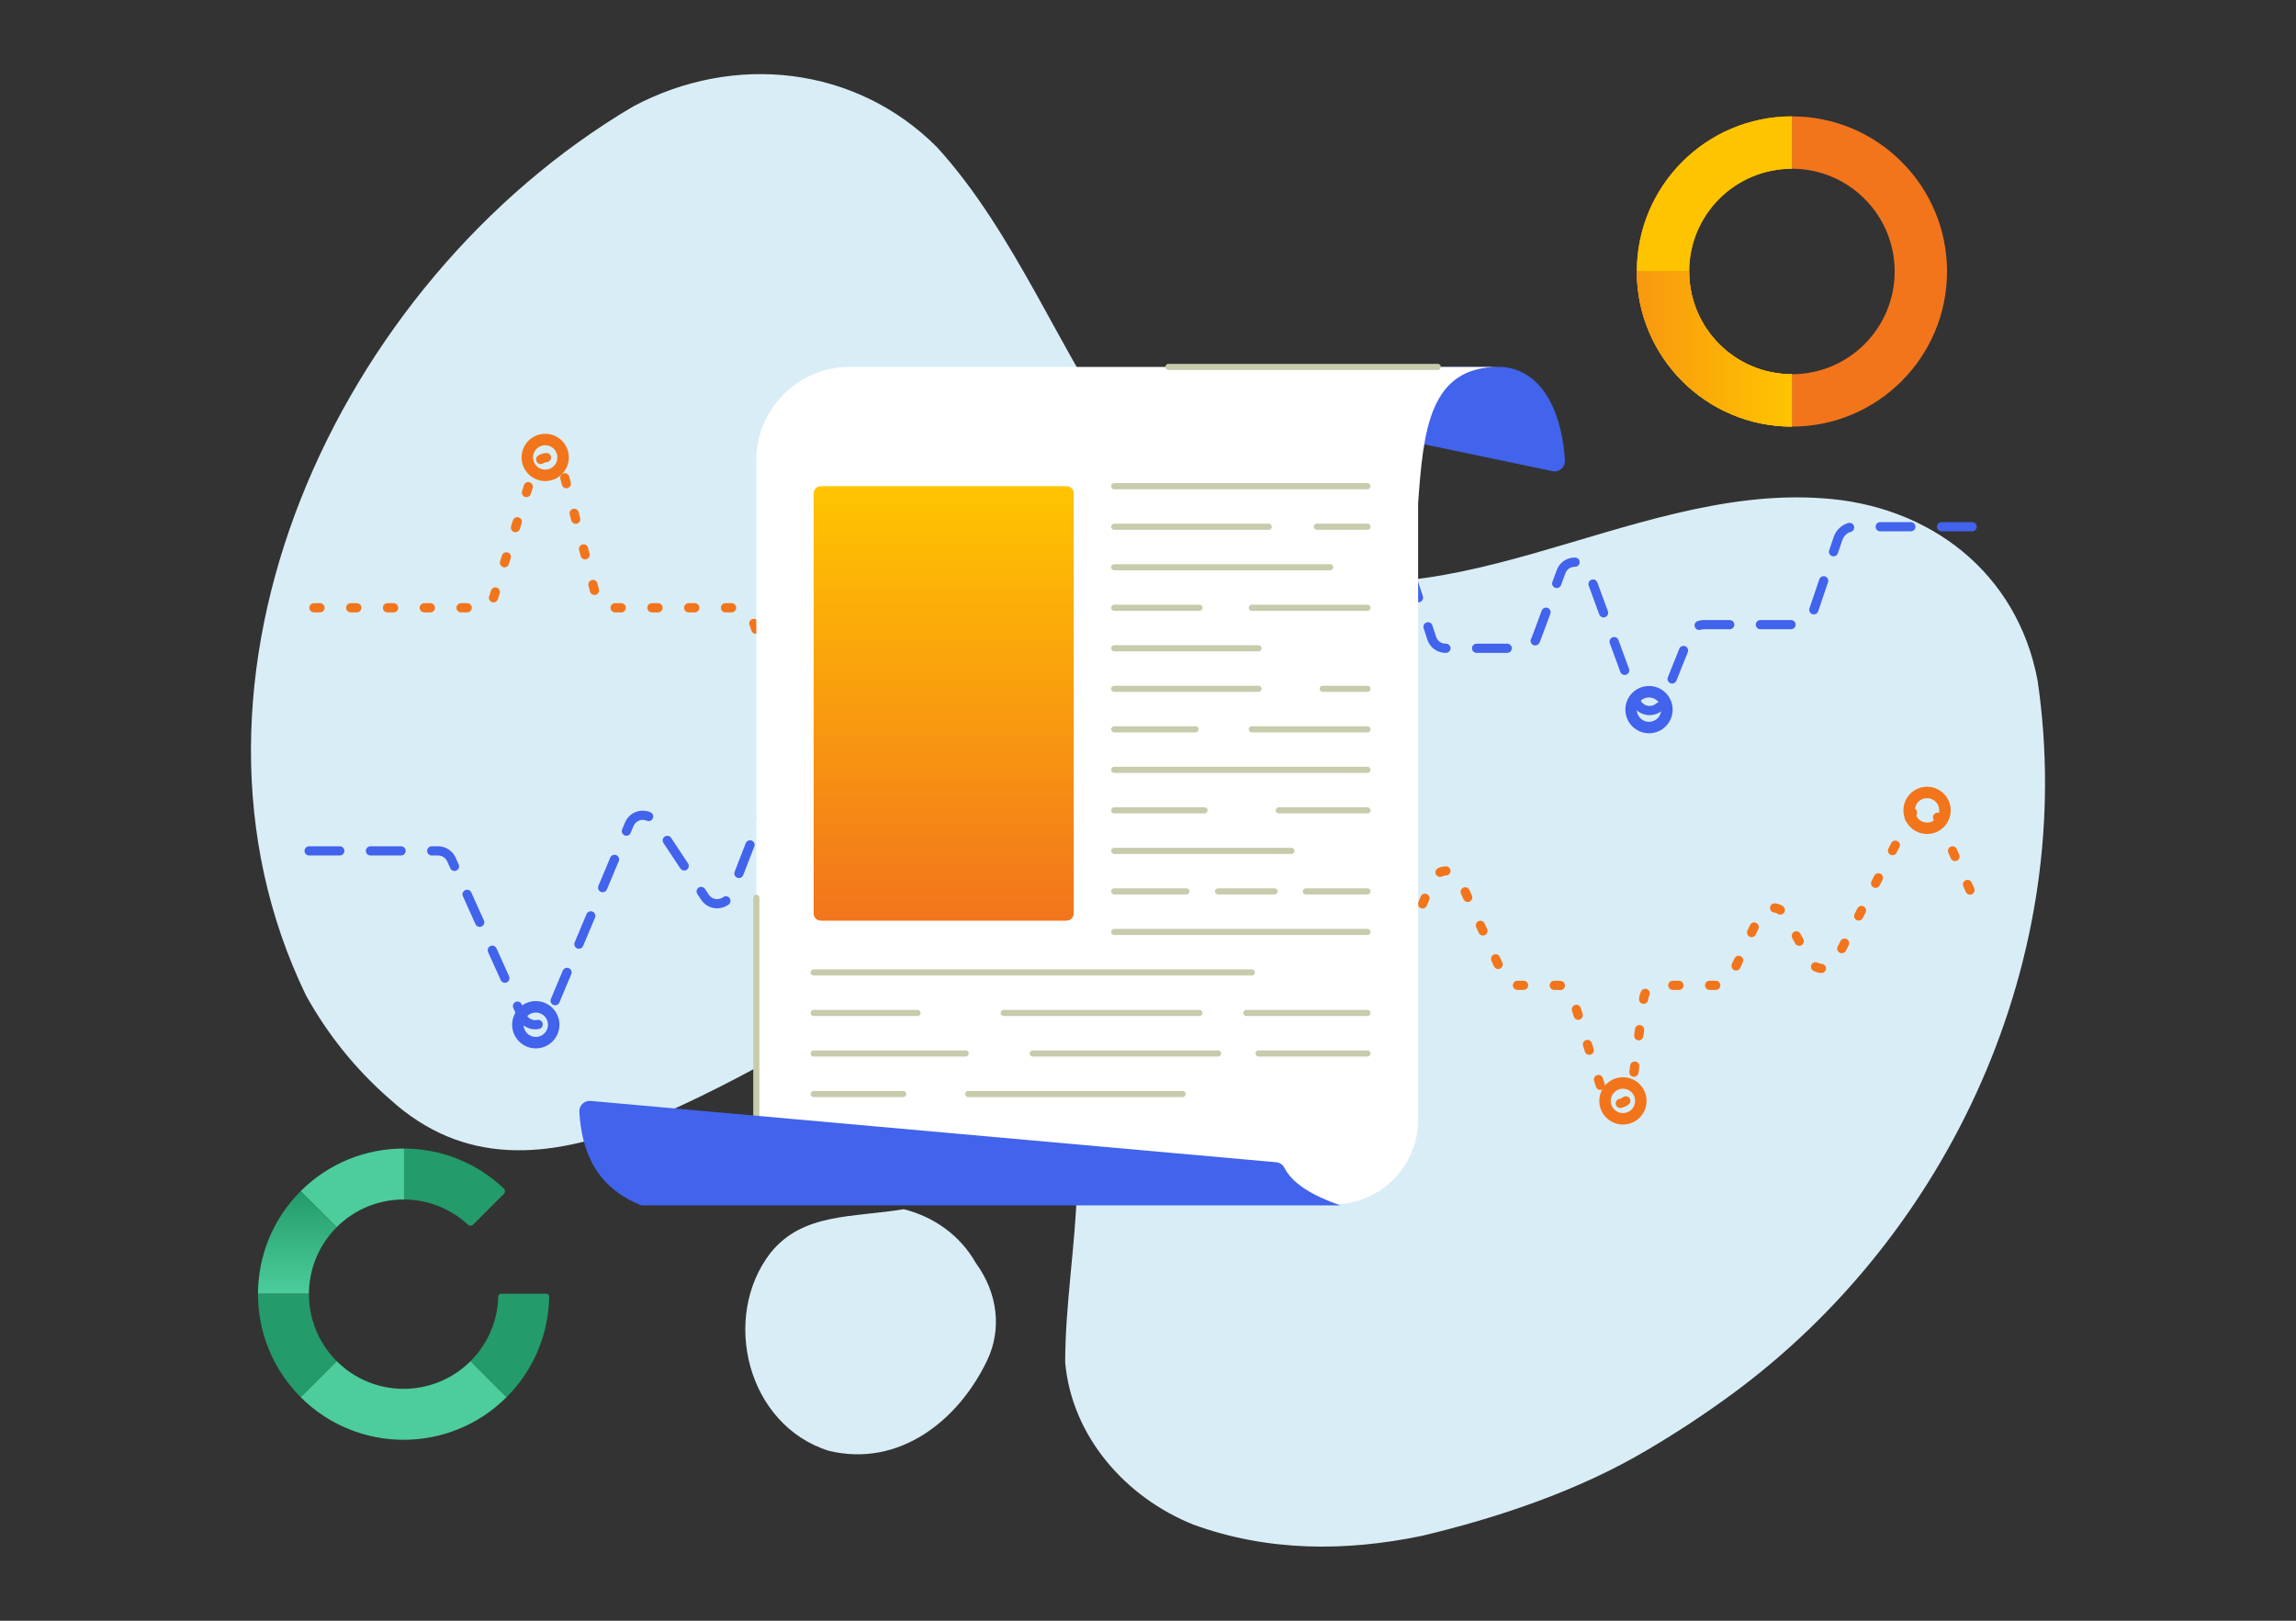 <?xml version="1.0" encoding="utf-8"?>
<!-- Generator: Adobe Illustrator 16.0.0, SVG Export Plug-In . SVG Version: 6.00 Build 0)  -->
<!DOCTYPE svg PUBLIC "-//W3C//DTD SVG 1.1//EN" "http://www.w3.org/Graphics/SVG/1.1/DTD/svg11.dtd">
<svg version="1.1" id="Слой_1" xmlns="http://www.w3.org/2000/svg" xmlns:xlink="http://www.w3.org/1999/xlink" x="0px" y="0px"
	 width="340px" height="240px" viewBox="0 0 340 240" enable-background="new 0 0 340 240" xml:space="preserve">
<rect x="0" y="0" width="340" height="240" fill="#333333" stroke="none"/>
<g>
	<defs>
		<rect id="SVGID_1_" width="340" height="240"/>
	</defs>
	<clipPath id="SVGID_2_">
		<use xlink:href="#SVGID_1_"  overflow="visible"/>
	</clipPath>
	<path clip-path="url(#SVGID_2_)" fill="#D9EDF6" d="M256.467,206.457c32.269-23.682,51.269-64.682,45.269-105.682
		c-3-16-16-26-32-27c-29-2-57,21-84.843,8.931c-7.423-3.597-13.081-9.437-17.975-16.334c-9.787-13.794-16.516-31.819-28.182-44.597
		c-12-12-30-14-45-6c-44,26-71,85-48.427,131.617c3.149,5.688,7.26,10.883,12.427,15.383c11,10,23.5,8.75,36.25,3.875
		c4.25-1.625,8.53-3.655,12.8-5.812c5.975-3.031,11.962-6.548,18.217-9.296c4.366-1.884,9.549-4.075,14.641-4.672
		c5.092-0.596,10.092,0.404,14.092,4.904c10,15,4,33,4,50c0.5,5.5,2.75,10.5,6.125,14.625s7.875,7.375,12.879,9.375
		c5.499,2,11.123,3,16.786,3.208c5.662,0.207,11.363-0.378,17.016-1.548c11.194-2.66,23.194-6.66,33.406-12.732
		C248.2,212.205,252.397,209.442,256.467,206.457"/>
	<path clip-path="url(#SVGID_2_)" fill="#D9EDF6" d="M144.514,187.047c3.278,4.478,3.834,9.833,1.69,14.351
		c-4.289,9.033-13.095,15.923-23.433,13.45c-12.154-3.778-16.06-19.803-8.65-29.347c4.799-5.913,11.972-5.165,19.701-6.441
		C138.274,180.17,142.194,182.929,144.514,187.047"/>
	<path clip-path="url(#SVGID_2_)" fill="#4CCD9B" d="M49.854,201.555l-5.335,5.335c8.422,8.422,22.076,8.422,30.498,0l-5.335-5.335
		C64.208,207.03,55.33,207.03,49.854,201.555"/>
	<path clip-path="url(#SVGID_2_)" fill="#239B6A" d="M70.069,181.341l4.549-4.549c0.221-0.222,0.218-0.582-0.008-0.797
		c-4.139-3.931-9.455-5.902-14.775-5.918v7.545c3.4,0.015,6.796,1.26,9.463,3.734C69.517,181.56,69.858,181.552,70.069,181.341"/>
	<path clip-path="url(#SVGID_2_)" fill="#239B6A" d="M44.52,206.89l5.335-5.335c-2.757-2.757-4.125-6.377-4.106-9.99h-7.544
		C38.185,197.108,40.29,202.66,44.52,206.89"/>
	<path clip-path="url(#SVGID_2_)" fill="#4CCD9B" d="M49.854,181.727c2.755-2.755,6.37-4.123,9.98-4.105v-7.544
		c-5.541-0.018-11.087,2.087-15.315,6.314L49.854,181.727z"/>
	<path clip-path="url(#SVGID_2_)" fill="#239B6A" d="M69.683,201.555c2.648-2.647,4.014-6.091,4.101-9.56
		c0.006-0.233,0.195-0.42,0.429-0.42H80.9c0.24,0,0.433,0.195,0.429,0.436c-0.092,5.396-2.195,10.762-6.312,14.879L69.683,201.555z"
		/>
</g>
<g>
	<defs>
		<path id="SVGID_3_" d="M38.204,191.565h7.545c0.02-3.563,1.388-7.12,4.106-9.839l-5.336-5.334
			C40.328,180.584,38.224,186.071,38.204,191.565"/>
	</defs>
	<clipPath id="SVGID_4_">
		<use xlink:href="#SVGID_3_"  overflow="visible"/>
	</clipPath>
	
		<linearGradient id="SVGID_5_" gradientUnits="userSpaceOnUse" x1="-9.765625e-004" y1="240" x2="0.999" y2="240" gradientTransform="matrix(0 -15.173 -15.173 0 3685.461 191.562)">
		<stop  offset="0" style="stop-color:#4CCD9B"/>
		<stop  offset="1" style="stop-color:#239B6A"/>
	</linearGradient>
	<rect x="38.204" y="176.393" clip-path="url(#SVGID_4_)" fill="url(#SVGID_5_)" width="11.651" height="15.173"/>
</g>
<g>
	<defs>
		<rect id="SVGID_6_" width="340" height="240"/>
	</defs>
	<clipPath id="SVGID_7_">
		<use xlink:href="#SVGID_6_"  overflow="visible"/>
	</clipPath>
	<path clip-path="url(#SVGID_7_)" fill="#4263EB" d="M244.19,101.583c-1.933,0-3.5,1.567-3.5,3.5s1.567,3.5,3.5,3.5
		c1.934,0,3.5-1.567,3.5-3.5S246.124,101.583,244.19,101.583 M244.19,106.889c-0.997,0-1.805-0.808-1.805-1.805
		s0.808-1.806,1.805-1.806s1.806,0.809,1.806,1.806S245.188,106.889,244.19,106.889"/>
	<path clip-path="url(#SVGID_7_)" fill="#4263EB" d="M79.343,148.245c-1.933,0-3.5,1.567-3.5,3.5c0,1.934,1.567,3.5,3.5,3.5
		c1.933,0,3.5-1.566,3.5-3.5C82.843,149.813,81.275,148.245,79.343,148.245 M79.343,153.551c-0.997,0-1.805-0.809-1.805-1.806
		s0.808-1.806,1.805-1.806c0.997,0,1.805,0.809,1.805,1.806S80.339,153.551,79.343,153.551"/>
	
		<path clip-path="url(#SVGID_7_)" fill="none" stroke="#F2751C" stroke-width="1.362" stroke-linecap="round" stroke-miterlimit="10" stroke-dasharray="0.908,4.539" d="
		M46.485,90h24.54c0.949,0,1.787-0.616,2.071-1.522l6.008-19.218c0.649-2.078,3.612-2.011,4.167,0.094l5.018,19.03
		C88.541,89.336,89.402,90,90.387,90h18.906c0.931,0,1.758,0.594,2.055,1.476l7.666,22.747c0.69,2.046,3.619,1.938,4.156-0.153
		l5.762-22.44c0.247-0.959,1.111-1.63,2.101-1.63h26.463c1.038,0,1.93,0.735,2.129,1.754l4.423,22.716
		c0.405,2.075,3.236,2.405,4.106,0.478l3.661-8.109c0.801-1.77,3.345-1.678,4.014,0.146l13.751,37.498
		c0.313,0.854,1.127,1.423,2.036,1.423h12.487c0.87,0,1.656-0.521,1.996-1.322l6.072-14.295c0.738-1.738,3.189-1.77,3.971-0.049
		l6.537,14.393c0.353,0.775,1.124,1.273,1.975,1.273h6.069c0.946,0,1.784,0.613,2.068,1.516l4.575,14.515
		c0.696,2.213,3.912,1.934,4.219-0.365l1.83-13.782c0.144-1.078,1.063-1.883,2.149-1.883h8.795c0.843,0,1.609-0.488,1.966-1.252
		l4.191-8.982c0.756-1.619,3.035-1.681,3.878-0.104l3.586,6.703c0.823,1.539,3.036,1.524,3.838-0.025l11.121-21.488
		c0.835-1.614,3.166-1.547,3.907,0.112l6.668,14.93"/>
	
		<path clip-path="url(#SVGID_7_)" fill="none" stroke="#4263EB" stroke-width="1.362" stroke-linecap="round" stroke-miterlimit="10" stroke-dasharray="4.539,4.539" d="
		M45.777,126h19.095c0.85,0,1.622,0.499,1.972,1.274l10.457,23.196c0.777,1.724,3.234,1.691,3.966-0.051l11.92-28.366
		c0.668-1.591,2.841-1.797,3.796-0.357l7.412,11.163c0.97,1.46,3.184,1.221,3.819-0.413l7.087-18.23
		c0.712-1.83,3.296-1.842,4.025-0.02l6.518,16.293c0.765,1.912,3.515,1.774,4.087-0.202l10.091-34.895
		c0.606-2.095,3.58-2.078,4.163,0.023l6.376,23c0.259,0.937,1.112,1.585,2.084,1.585h21.317c1.009,0,1.885-0.698,2.109-1.683
		l5.864-25.737c0.502-2.205,3.624-2.258,4.201-0.072l3.305,12.523c0.546,2.064,3.435,2.175,4.136,0.158l9.2-26.479
		c0.68-1.958,3.458-1.931,4.1,0.039l5.137,15.758c0.29,0.89,1.12,1.493,2.057,1.493h11.382c0.903,0,1.712-0.562,2.026-1.41
		l3.694-9.936c0.7-1.884,3.367-1.878,4.058,0.009l7.017,19.139c0.683,1.863,3.304,1.901,4.04,0.059l3.999-10.001
		c0.328-0.821,1.124-1.36,2.008-1.36H266.3c0.927,0,1.751-0.59,2.049-1.468l3.838-11.306c0.352-1.032,1.319-1.726,2.409-1.726
		h20.363"/>
	<path clip-path="url(#SVGID_7_)" fill="#4263EB" d="M230.068,69.805l-43.421-9.078c-0.506-0.046-0.969-0.333-1.198-0.787
		c-1.27-2.498-4.384-4.225-8.324-5.606h45.406c6.719,0.666,8.889,8.206,9.209,13.868C231.793,69.13,230.996,69.888,230.068,69.805"
		/>
	<path clip-path="url(#SVGID_7_)" fill="#FFFFFF" d="M210,54.333h-84.167c-7.64,0-13.833,6.193-13.833,13.833v110.167h85.5
		c6.904,0,12.5-5.596,12.5-12.5V74.521c0.774-10.764,1.656-20.187,11.906-20.187H210z"/>
	
		<line clip-path="url(#SVGID_7_)" fill="none" stroke="#C8CBAC" stroke-width="0.908" stroke-linecap="round" stroke-miterlimit="10" x1="112" y1="132.953" x2="112" y2="173"/>
	<path clip-path="url(#SVGID_7_)" fill="#F2751C" d="M240.331,159.522c-1.933,0-3.5,1.567-3.5,3.5c0,1.934,1.567,3.5,3.5,3.5
		c1.934,0,3.5-1.566,3.5-3.5C243.831,161.09,242.265,159.522,240.331,159.522 M240.331,164.828c-0.997,0-1.805-0.809-1.805-1.806
		s0.808-1.806,1.805-1.806s1.806,0.809,1.806,1.806S241.328,164.828,240.331,164.828"/>
	<path clip-path="url(#SVGID_7_)" fill="#F2751C" d="M285.366,116.5c-1.933,0-3.5,1.567-3.5,3.5c0,1.934,1.567,3.5,3.5,3.5
		c1.934,0,3.5-1.566,3.5-3.5C288.866,118.067,287.3,116.5,285.366,116.5 M285.366,121.806c-0.997,0-1.805-0.809-1.805-1.806
		c0-0.997,0.808-1.806,1.805-1.806s1.806,0.809,1.806,1.806C287.172,120.997,286.363,121.806,285.366,121.806"/>
	<path clip-path="url(#SVGID_7_)" fill="#F2751C" d="M80.738,64.238c-1.933,0-3.5,1.567-3.5,3.5s1.567,3.5,3.5,3.5
		c1.933,0,3.5-1.567,3.5-3.5S82.671,64.238,80.738,64.238 M80.738,69.543c-0.997,0-1.805-0.808-1.805-1.805s0.808-1.806,1.805-1.806
		c0.997,0,1.805,0.809,1.805,1.806S81.735,69.543,80.738,69.543"/>
</g>
<g>
	<defs>
		<path id="SVGID_8_" d="M121.558,72c-0.591,0-1.069,0.478-1.069,1.068v62.197c0,0.592,0.478,1.068,1.069,1.068h36.374
			c0.59,0,1.068-0.477,1.068-1.068V73.068c0-0.59-0.478-1.068-1.068-1.068H121.558z"/>
	</defs>
	<clipPath id="SVGID_9_">
		<use xlink:href="#SVGID_8_"  overflow="visible"/>
	</clipPath>
	
		<linearGradient id="SVGID_10_" gradientUnits="userSpaceOnUse" x1="0" y1="240" x2="1" y2="240" gradientTransform="matrix(0 -64.333 -64.333 0 15579.751 136.344)">
		<stop  offset="0" style="stop-color:#F2751C"/>
		<stop  offset="1" style="stop-color:#FFC400"/>
	</linearGradient>
	<rect x="120.489" y="72" clip-path="url(#SVGID_9_)" fill="url(#SVGID_10_)" width="38.511" height="64.333"/>
</g>
<g>
	<defs>
		<rect id="SVGID_11_" width="340" height="240"/>
	</defs>
	<clipPath id="SVGID_12_">
		<use xlink:href="#SVGID_11_"  overflow="visible"/>
	</clipPath>
	<path clip-path="url(#SVGID_12_)" fill="#4263EB" d="M87.462,163.028l101.515,9.078c0.508,0.046,0.97,0.333,1.199,0.787
		c1.27,2.498,4.383,4.226,8.324,5.606H95c-6.858-2.695-8.889-8.206-9.209-13.868C85.738,163.703,86.535,162.945,87.462,163.028"/>
	
		<line clip-path="url(#SVGID_12_)" fill="none" stroke="#C8CBAC" stroke-width="0.908" stroke-linecap="round" stroke-miterlimit="10" x1="212.905" y1="54.333" x2="173.03" y2="54.333"/>
	
		<line clip-path="url(#SVGID_12_)" fill="none" stroke="#C8CBAC" stroke-width="0.908" stroke-linecap="round" stroke-miterlimit="10" x1="165" y1="72" x2="202.5" y2="72"/>
	
		<line clip-path="url(#SVGID_12_)" fill="none" stroke="#C8CBAC" stroke-width="0.908" stroke-linecap="round" stroke-miterlimit="10" x1="195" y1="78" x2="202.5" y2="78"/>
	
		<line clip-path="url(#SVGID_12_)" fill="none" stroke="#C8CBAC" stroke-width="0.908" stroke-linecap="round" stroke-miterlimit="10" x1="165" y1="78" x2="187.875" y2="78"/>
	
		<line clip-path="url(#SVGID_12_)" fill="none" stroke="#C8CBAC" stroke-width="0.908" stroke-linecap="round" stroke-miterlimit="10" x1="165" y1="84" x2="196.968" y2="84"/>
	
		<line clip-path="url(#SVGID_12_)" fill="none" stroke="#C8CBAC" stroke-width="0.908" stroke-linecap="round" stroke-miterlimit="10" x1="185.375" y1="90" x2="202.5" y2="90"/>
	
		<line clip-path="url(#SVGID_12_)" fill="none" stroke="#C8CBAC" stroke-width="0.908" stroke-linecap="round" stroke-miterlimit="10" x1="165" y1="90" x2="177.625" y2="90"/>
	
		<line clip-path="url(#SVGID_12_)" fill="none" stroke="#C8CBAC" stroke-width="0.908" stroke-linecap="round" stroke-miterlimit="10" x1="165" y1="96" x2="186.375" y2="96"/>
	
		<line clip-path="url(#SVGID_12_)" fill="none" stroke="#C8CBAC" stroke-width="0.908" stroke-linecap="round" stroke-miterlimit="10" x1="195.875" y1="102" x2="202.5" y2="102"/>
	
		<line clip-path="url(#SVGID_12_)" fill="none" stroke="#C8CBAC" stroke-width="0.908" stroke-linecap="round" stroke-miterlimit="10" x1="165" y1="102" x2="186.375" y2="102"/>
	
		<line clip-path="url(#SVGID_12_)" fill="none" stroke="#C8CBAC" stroke-width="0.908" stroke-linecap="round" stroke-miterlimit="10" x1="185.375" y1="108" x2="202.5" y2="108"/>
	
		<line clip-path="url(#SVGID_12_)" fill="none" stroke="#C8CBAC" stroke-width="0.908" stroke-linecap="round" stroke-miterlimit="10" x1="165" y1="108" x2="177.031" y2="108"/>
	
		<line clip-path="url(#SVGID_12_)" fill="none" stroke="#C8CBAC" stroke-width="0.908" stroke-linecap="round" stroke-miterlimit="10" x1="165" y1="114" x2="202.5" y2="114"/>
	
		<line clip-path="url(#SVGID_12_)" fill="none" stroke="#C8CBAC" stroke-width="0.908" stroke-linecap="round" stroke-miterlimit="10" x1="189.375" y1="120" x2="202.5" y2="120"/>
	
		<line clip-path="url(#SVGID_12_)" fill="none" stroke="#C8CBAC" stroke-width="0.908" stroke-linecap="round" stroke-miterlimit="10" x1="165" y1="120" x2="178.375" y2="120"/>
	
		<line clip-path="url(#SVGID_12_)" fill="none" stroke="#C8CBAC" stroke-width="0.908" stroke-linecap="round" stroke-miterlimit="10" x1="165" y1="126" x2="191.25" y2="126"/>
	
		<line clip-path="url(#SVGID_12_)" fill="none" stroke="#C8CBAC" stroke-width="0.908" stroke-linecap="round" stroke-miterlimit="10" x1="193.375" y1="132" x2="202.5" y2="132"/>
	
		<line clip-path="url(#SVGID_12_)" fill="none" stroke="#C8CBAC" stroke-width="0.908" stroke-linecap="round" stroke-miterlimit="10" x1="180.375" y1="132" x2="188.75" y2="132"/>
	
		<line clip-path="url(#SVGID_12_)" fill="none" stroke="#C8CBAC" stroke-width="0.908" stroke-linecap="round" stroke-miterlimit="10" x1="165" y1="132" x2="175.687" y2="132"/>
	
		<line clip-path="url(#SVGID_12_)" fill="none" stroke="#C8CBAC" stroke-width="0.908" stroke-linecap="round" stroke-miterlimit="10" x1="165" y1="138" x2="202.5" y2="138"/>
	
		<line clip-path="url(#SVGID_12_)" fill="none" stroke="#C8CBAC" stroke-width="0.908" stroke-linecap="round" stroke-miterlimit="10" x1="120.49" y1="144" x2="185.375" y2="144"/>
	
		<line clip-path="url(#SVGID_12_)" fill="none" stroke="#C8CBAC" stroke-width="0.908" stroke-linecap="round" stroke-miterlimit="10" x1="184.563" y1="150" x2="202.5" y2="150"/>
	
		<line clip-path="url(#SVGID_12_)" fill="none" stroke="#C8CBAC" stroke-width="0.908" stroke-linecap="round" stroke-miterlimit="10" x1="148.625" y1="150" x2="177.624" y2="150"/>
	
		<line clip-path="url(#SVGID_12_)" fill="none" stroke="#C8CBAC" stroke-width="0.908" stroke-linecap="round" stroke-miterlimit="10" x1="120.49" y1="150" x2="135.875" y2="150"/>
	
		<line clip-path="url(#SVGID_12_)" fill="none" stroke="#C8CBAC" stroke-width="0.908" stroke-linecap="round" stroke-miterlimit="10" x1="186.375" y1="156" x2="202.5" y2="156"/>
	
		<line clip-path="url(#SVGID_12_)" fill="none" stroke="#C8CBAC" stroke-width="0.908" stroke-linecap="round" stroke-miterlimit="10" x1="152.932" y1="156" x2="180.375" y2="156"/>
	
		<line clip-path="url(#SVGID_12_)" fill="none" stroke="#C8CBAC" stroke-width="0.908" stroke-linecap="round" stroke-miterlimit="10" x1="120.49" y1="156" x2="143" y2="156"/>
	
		<line clip-path="url(#SVGID_12_)" fill="none" stroke="#C8CBAC" stroke-width="0.908" stroke-linecap="round" stroke-miterlimit="10" x1="143.375" y1="162" x2="175.125" y2="162"/>
	
		<line clip-path="url(#SVGID_12_)" fill="none" stroke="#C8CBAC" stroke-width="0.908" stroke-linecap="round" stroke-miterlimit="10" x1="120.49" y1="162" x2="133.75" y2="162"/>
	<path clip-path="url(#SVGID_12_)" fill="#F2751C" d="M265.354,17.233v7.752c8.404,0,15.216,6.813,15.216,15.216
		c0,8.404-6.812,15.216-15.216,15.216v7.753c12.686,0,22.968-10.284,22.968-22.969S278.039,17.233,265.354,17.233"/>
</g>
<g>
	<defs>
		<path id="SVGID_13_" d="M242.385,40.201h7.753c0-8.403,6.813-15.215,15.215-15.215v-7.753
			C252.669,17.233,242.385,27.516,242.385,40.201"/>
	</defs>
	<clipPath id="SVGID_14_">
		<use xlink:href="#SVGID_13_"  overflow="visible"/>
	</clipPath>
	
		<linearGradient id="SVGID_15_" gradientUnits="userSpaceOnUse" x1="4.882813e-004" y1="240" x2="1" y2="240" gradientTransform="matrix(45.937 0 0 -45.937 242.375 11053.496)">
		<stop  offset="0" style="stop-color:#FF9A01"/>
		<stop  offset="1" style="stop-color:#FFC400"/>
	</linearGradient>
	<rect x="242.385" y="17.233" clip-path="url(#SVGID_14_)" fill="url(#SVGID_15_)" width="22.968" height="22.968"/>
</g>
<g>
	<defs>
		<rect id="SVGID_16_" width="340" height="240"/>
	</defs>
	<clipPath id="SVGID_17_">
		<use xlink:href="#SVGID_16_"  overflow="visible"/>
	</clipPath>
	<path clip-path="url(#SVGID_17_)" fill="#FFC400" d="M265.354,24.985v-7.752c-12.685,0-22.968,10.283-22.968,22.968h7.752
		C250.138,31.797,256.949,24.985,265.354,24.985"/>
</g>
<g>
	<defs>
		<path id="SVGID_18_" d="M242.385,40.201c0,12.685,10.284,22.969,22.968,22.969v-7.753c-8.402,0-15.215-6.812-15.215-15.216
			H242.385z"/>
	</defs>
	<clipPath id="SVGID_19_">
		<use xlink:href="#SVGID_18_"  overflow="visible"/>
	</clipPath>
	
		<linearGradient id="SVGID_20_" gradientUnits="userSpaceOnUse" x1="4.882813e-004" y1="240" x2="1" y2="240" gradientTransform="matrix(45.937 0 0 -45.937 242.375 11076.465)">
		<stop  offset="0" style="stop-color:#FF9A01"/>
		<stop  offset="1" style="stop-color:#FFC400"/>
	</linearGradient>
	<rect x="242.385" y="40.201" clip-path="url(#SVGID_19_)" fill="url(#SVGID_20_)" width="22.968" height="22.969"/>
</g>
<g>
	<defs>
		<path id="SVGID_21_" d="M242.385,40.201c0,12.685,10.284,22.969,22.968,22.969v-7.753c-8.402,0-15.215-6.812-15.215-15.216
			H242.385z"/>
	</defs>
	<clipPath id="SVGID_22_">
		<use xlink:href="#SVGID_21_"  overflow="visible"/>
	</clipPath>
	
		<linearGradient id="SVGID_23_" gradientUnits="userSpaceOnUse" x1="0" y1="239.999" x2="1" y2="239.999" gradientTransform="matrix(69.973 0 0 -69.973 195.375 16845.205)">
		<stop  offset="0" style="stop-color:#FF9A01"/>
		<stop  offset="1" style="stop-color:#FFC400"/>
	</linearGradient>
	<rect x="242.385" y="40.201" clip-path="url(#SVGID_22_)" fill="url(#SVGID_23_)" width="22.968" height="22.969"/>
</g>
<g>
	<defs>
		<path id="SVGID_24_" d="M242.385,40.201c0,12.685,10.284,22.969,22.968,22.969v-7.753c-8.402,0-15.215-6.812-15.215-15.216
			H242.385z"/>
	</defs>
	<clipPath id="SVGID_25_">
		<use xlink:href="#SVGID_24_"  overflow="visible"/>
	</clipPath>
	
		<linearGradient id="SVGID_26_" gradientUnits="userSpaceOnUse" x1="0" y1="240" x2="1" y2="240" gradientTransform="matrix(41.184 0 0 -41.184 224.156 9935.724)">
		<stop  offset="0" style="stop-color:#F2751C"/>
		<stop  offset="1" style="stop-color:#FFC400"/>
	</linearGradient>
	<rect x="242.385" y="40.201" clip-path="url(#SVGID_25_)" fill="url(#SVGID_26_)" width="22.968" height="22.969"/>
</g>
</svg>

